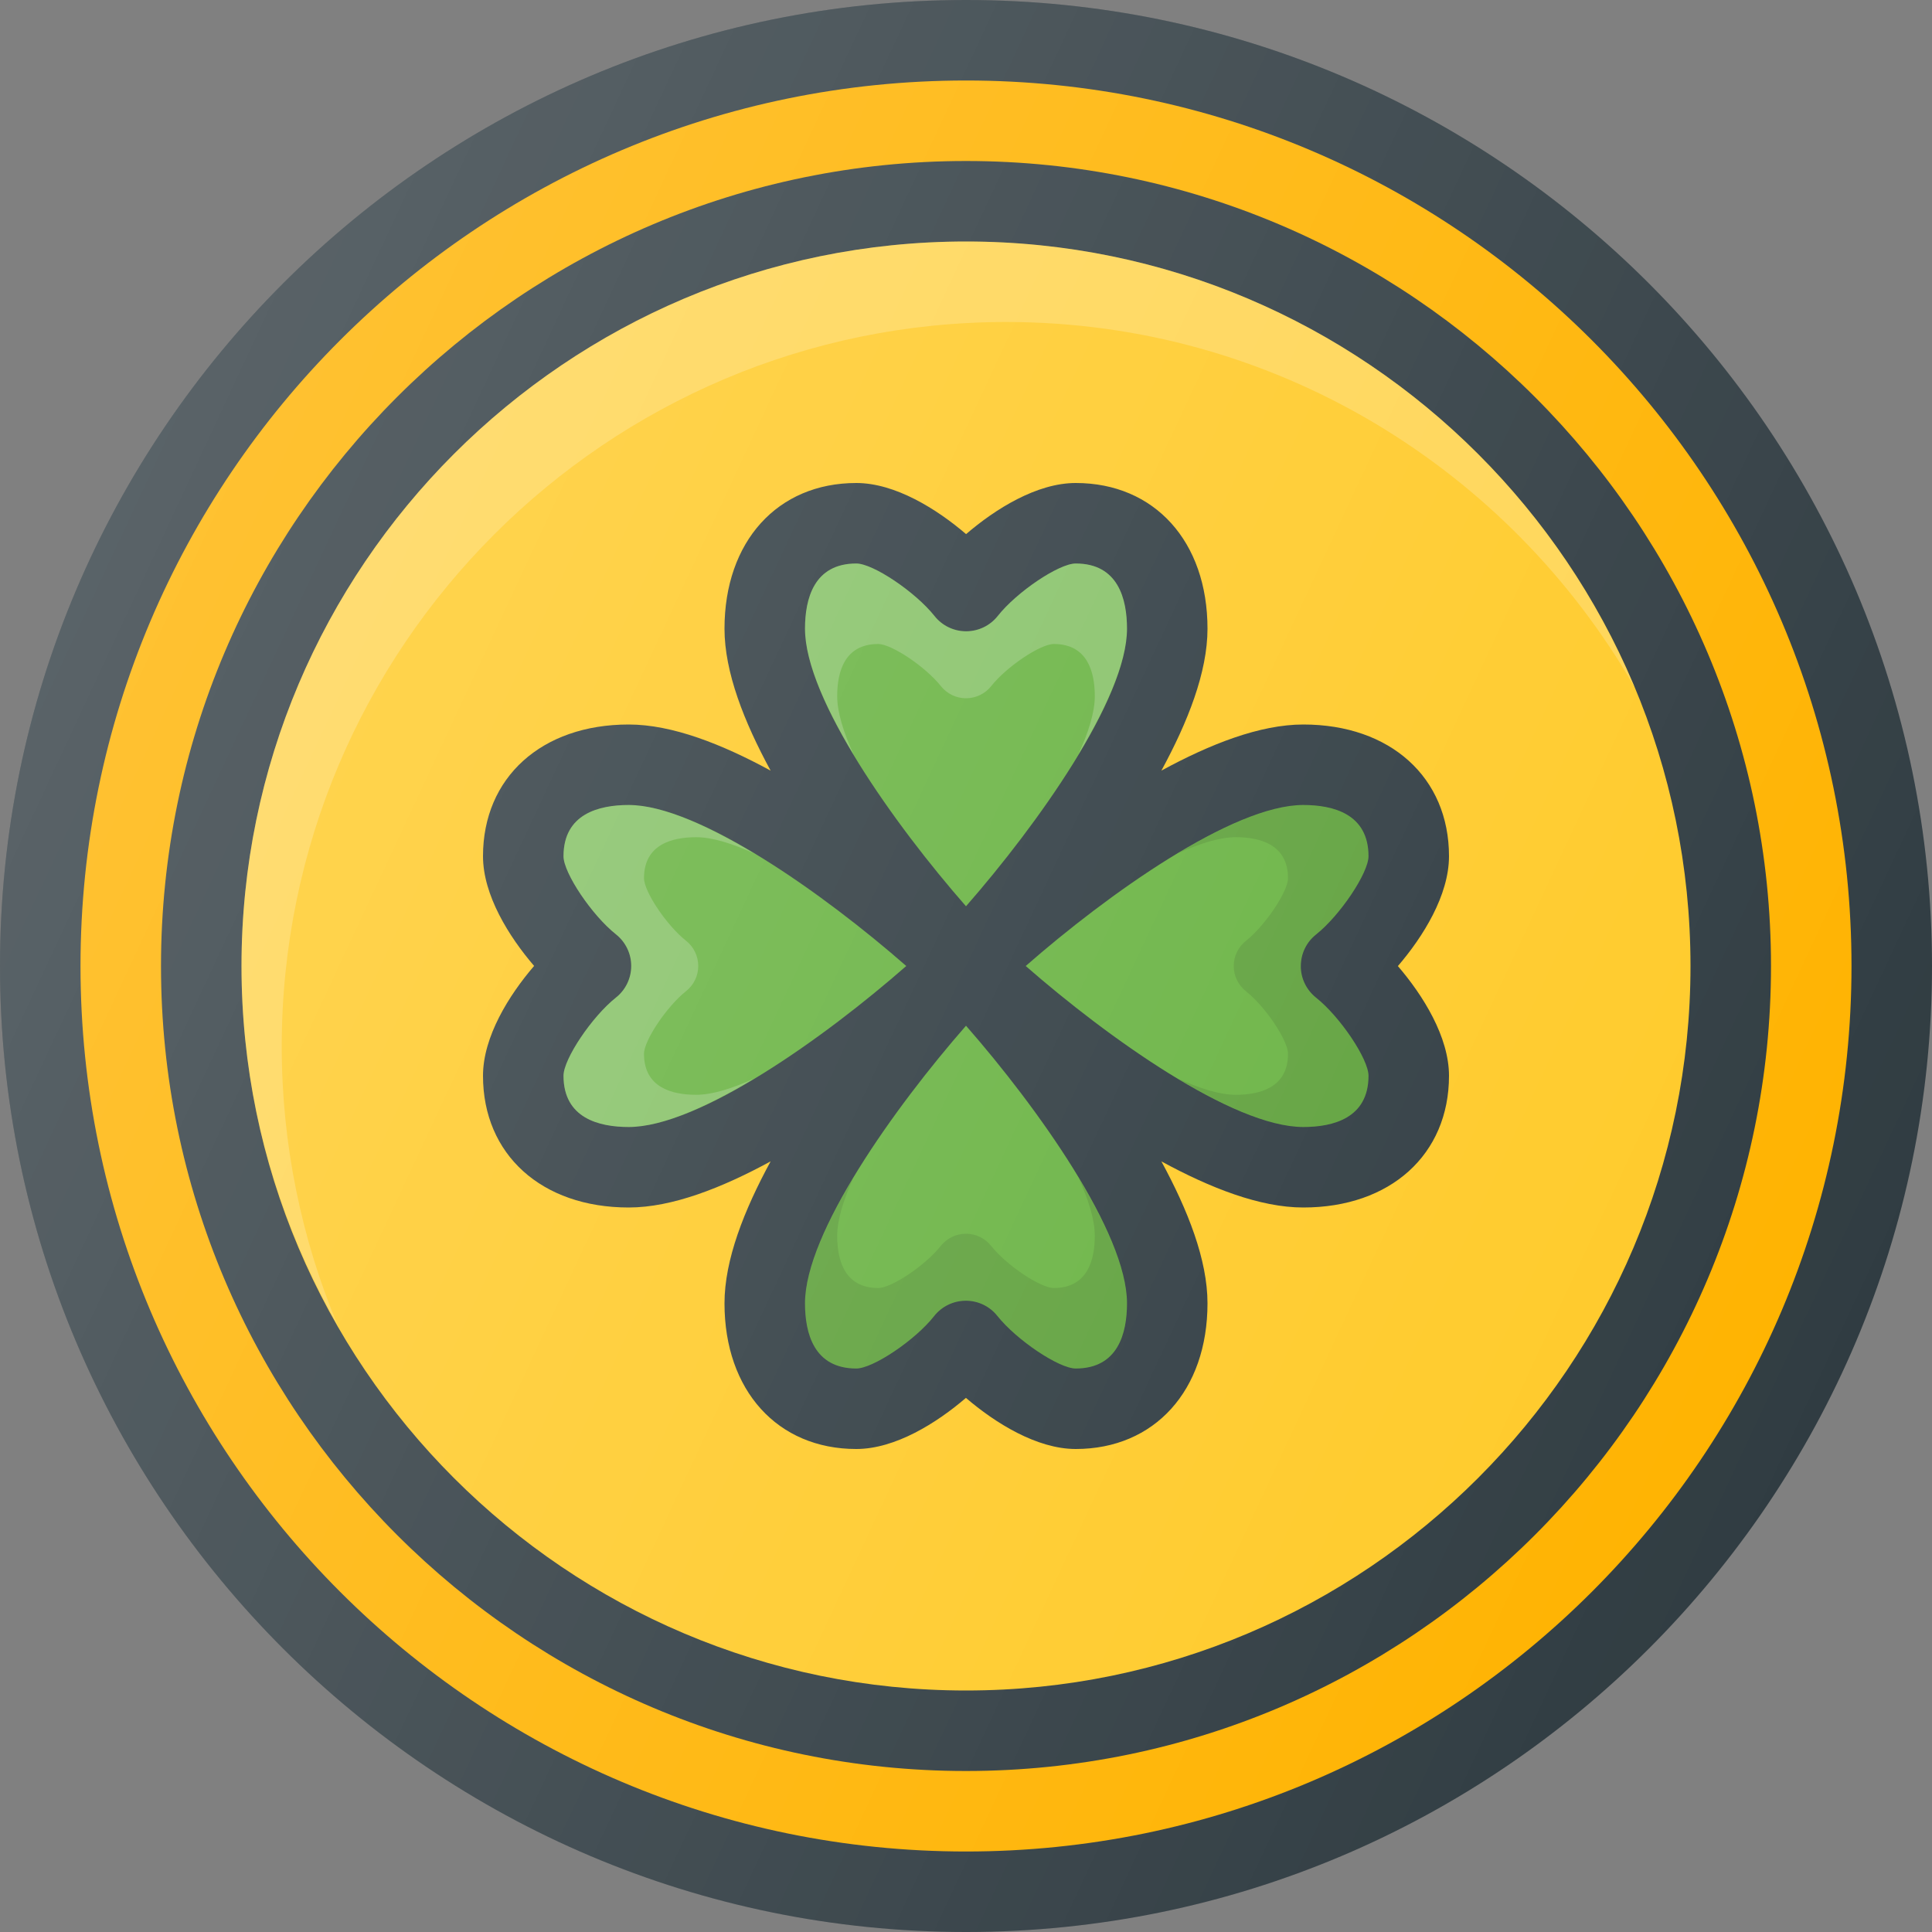 <?xml version="1.0" ?><svg enable-background="new 0 0 24 24" id="Layer_1" version="1.1" viewBox="0 0 24 24" xml:space="preserve" xmlns="http://www.w3.org/2000/svg" xmlns:xlink="http://www.w3.org/1999/xlink"><rect x="0" y="0" width="24" height="24" fill="#808080" stroke="none"/><g><path d="M12,0C5.383,0,0,5.383,0,12s5.383,12,12,12s12-5.383,12-12S18.617,0,12,0z" fill="#303C42"/><path d="M12,23C5.935,23,1,18.065,1,12S5.935,1,12,1s11,4.935,11,11S18.065,23,12,23z" fill="#FFB300"/><path d="M12,2C6.486,2,2,6.486,2,12s4.486,10,10,10s10-4.486,10-10S17.514,2,12,2z" fill="#303C42"/><path d="M12,21c-4.963,0-9-4.038-9-9s4.037-9,9-9s9,4.038,9,9S16.963,21,12,21z" fill="#FFCA28"/><path d="M16.19,9c-0.54,0-1.158,0.244-1.763,0.573   C14.756,8.968,15,8.35,15,7.81C15,6.727,14.342,6,13.363,6   c-0.484,0-0.999,0.323-1.362,0.635C11.637,6.323,11.12,6,10.637,6   C9.658,6,9,6.727,9,7.81c0,0.54,0.244,1.158,0.573,1.763   C8.968,9.244,8.35,9,7.81,9C6.728,9,6,9.658,6,10.636   c0,0.483,0.322,0.999,0.635,1.363C6.322,12.363,6,12.879,6,13.364   C6,14.342,6.728,15,7.81,15c0.54,0,1.158-0.244,1.763-0.573   C9.244,15.032,9,15.65,9,16.19C9,17.273,9.658,18,10.637,18   c0.484,0,0.999-0.323,1.362-0.635C12.363,17.677,12.88,18,13.363,18   C14.342,18,15,17.273,15,16.19c0-0.54-0.244-1.158-0.573-1.763   C15.032,14.756,15.65,15,16.19,15C17.272,15,18,14.342,18,13.364   c0-0.483-0.322-0.999-0.635-1.363C17.678,11.637,18,11.121,18,10.636   C18,9.658,17.272,9,16.19,9z" fill="#303C42"/><path d="M10.637,7c0.209,0,0.735,0.354,0.973,0.653   c0.095,0.12,0.239,0.189,0.392,0.189c0.153,0,0.298-0.07,0.393-0.19   C12.629,7.354,13.154,7,13.363,7C13.89,7,14,7.44,14,7.81   c0,0.873-1.11,2.431-2,3.448c-0.89-1.016-2-2.574-2-3.448   C10,7.44,10.11,7,10.637,7z" fill="#69B342"/><path d="M7,13.364c0-0.209,0.354-0.736,0.651-0.972   c0.12-0.095,0.19-0.239,0.19-0.393c0-0.153-0.07-0.297-0.189-0.392   C7.354,11.371,7,10.845,7,10.636C7,10.11,7.44,10,7.81,10   c0.873,0,2.432,1.111,3.448,2c-1.016,0.89-2.573,2-3.448,2   C7.44,14,7,13.89,7,13.364z" fill="#69B342"/><path d="M13.363,17c-0.209,0-0.735-0.354-0.973-0.653   c-0.095-0.12-0.239-0.189-0.392-0.189c-0.153,0-0.298,0.07-0.393,0.19   C11.371,16.646,10.846,17,10.637,17C10.11,17,10,16.56,10,16.19   c0-0.873,1.11-2.431,2-3.448c0.89,1.016,2,2.574,2,3.448   C14,16.56,13.89,17,13.363,17z" fill="#69B342"/><path d="M10.4,8.648C10.4,8.352,10.488,8,10.909,8   c0.167,0,0.588,0.283,0.778,0.522c0.076,0.096,0.191,0.152,0.313,0.152   c0.123,0,0.238-0.056,0.314-0.152C12.503,8.283,12.923,8,13.091,8   c0.421,0,0.509,0.352,0.509,0.648c0,0.202-0.08,0.452-0.203,0.722   C13.75,8.783,14,8.22,14,7.81C14,7.44,13.89,7,13.363,7   c-0.209,0-0.734,0.354-0.97,0.652c-0.095,0.12-0.239,0.19-0.393,0.19   c-0.152,0-0.297-0.07-0.392-0.189C11.372,7.354,10.846,7,10.637,7   C10.11,7,10,7.44,10,7.81c0,0.411,0.25,0.975,0.603,1.562   C10.48,9.101,10.4,8.85,10.4,8.648z" fill="#FFFFFF" opacity="0.2"/><path d="M13.397,14.629c0.123,0.27,0.203,0.521,0.203,0.724   C13.6,15.648,13.512,16,13.091,16c-0.167,0-0.588-0.283-0.778-0.522   c-0.076-0.096-0.191-0.152-0.313-0.152c-0.123,0-0.238,0.056-0.314,0.152   C11.497,15.717,11.077,16,10.909,16c-0.421,0-0.509-0.352-0.509-0.648   c0-0.202,0.08-0.452,0.202-0.722C10.25,15.217,10,15.78,10,16.19   C10,16.56,10.11,17,10.637,17c0.209,0,0.734-0.354,0.97-0.652   c0.095-0.12,0.239-0.19,0.393-0.19c0.152,0,0.297,0.07,0.392,0.189   C12.628,16.646,13.154,17,13.363,17C13.89,17,14,16.56,14,16.19   C14,15.779,13.75,15.215,13.397,14.629z" opacity="0.1"/><path d="M16.348,12.393C16.646,12.629,17,13.155,17,13.364   C17,13.89,16.56,14,16.19,14c-0.873,0-2.432-1.111-3.448-2   c1.016-0.89,2.573-2,3.448-2C16.56,10,17,10.11,17,10.636   c0,0.209-0.354,0.736-0.651,0.972c-0.12,0.095-0.19,0.239-0.19,0.393   C16.158,12.153,16.229,12.298,16.348,12.393z" fill="#69B342"/><path d="M15.352,10.4C15.648,10.4,16,10.488,16,10.909   c0,0.167-0.283,0.588-0.522,0.778c-0.096,0.076-0.152,0.191-0.152,0.313   c0,0.123,0.056,0.238,0.152,0.314C15.717,12.503,16,12.923,16,13.091   c0,0.421-0.352,0.509-0.648,0.509c-0.202,0-0.452-0.08-0.722-0.203   C15.217,13.75,15.78,14,16.19,14C16.56,14,17,13.89,17,13.363   c0-0.209-0.354-0.734-0.652-0.97c-0.12-0.095-0.19-0.239-0.19-0.393   c0-0.152,0.07-0.297,0.189-0.392C16.646,11.372,17,10.846,17,10.637   C17,10.11,16.56,10,16.19,10c-0.411,0-0.975,0.25-1.562,0.603   C14.899,10.48,15.15,10.4,15.352,10.4z" opacity="0.1"/><path d="M9.371,13.397c-0.27,0.123-0.521,0.203-0.724,0.203   C8.352,13.6,8,13.512,8,13.091c0-0.167,0.283-0.588,0.522-0.778   c0.096-0.076,0.152-0.191,0.152-0.313c0-0.123-0.056-0.238-0.152-0.314   C8.283,11.497,8,11.077,8,10.909c0-0.421,0.352-0.509,0.648-0.509   c0.202,0,0.452,0.08,0.722,0.202C8.783,10.25,8.22,10,7.81,10   C7.44,10,7,10.11,7,10.637c0,0.209,0.354,0.734,0.652,0.97   c0.12,0.095,0.19,0.239,0.19,0.393c0,0.152-0.07,0.297-0.189,0.392   C7.354,12.628,7,13.154,7,13.363C7,13.89,7.44,14,7.81,14   C8.221,14,8.785,13.75,9.371,13.397z" fill="#FFFFFF" opacity="0.2"/><path d="M3.5,13c0-4.962,4.037-9,9-9c3.339,0,6.252,1.832,7.806,4.539   C18.947,5.29,15.737,3,12,3c-4.963,0-9,4.038-9,9c0,1.624,0.439,3.145,1.194,4.462   C3.748,15.395,3.5,14.226,3.5,13z" fill="#FFFFFF" opacity="0.2"/><linearGradient gradientUnits="userSpaceOnUse" id="SVGID_1_" x1="1.125" x2="22.875" y1="6.929" y2="17.071"><stop offset="0" style="stop-color:#FFFFFF;stop-opacity:0.2"/><stop offset="1" style="stop-color:#FFFFFF;stop-opacity:0"/></linearGradient><path d="M12,0C5.383,0,0,5.383,0,12s5.383,12,12,12s12-5.383,12-12S18.617,0,12,0z" fill="url(#SVGID_1_)"/></g><g/><g/><g/><g/><g/><g/><g/><g/><g/><g/><g/><g/><g/><g/><g/></svg>